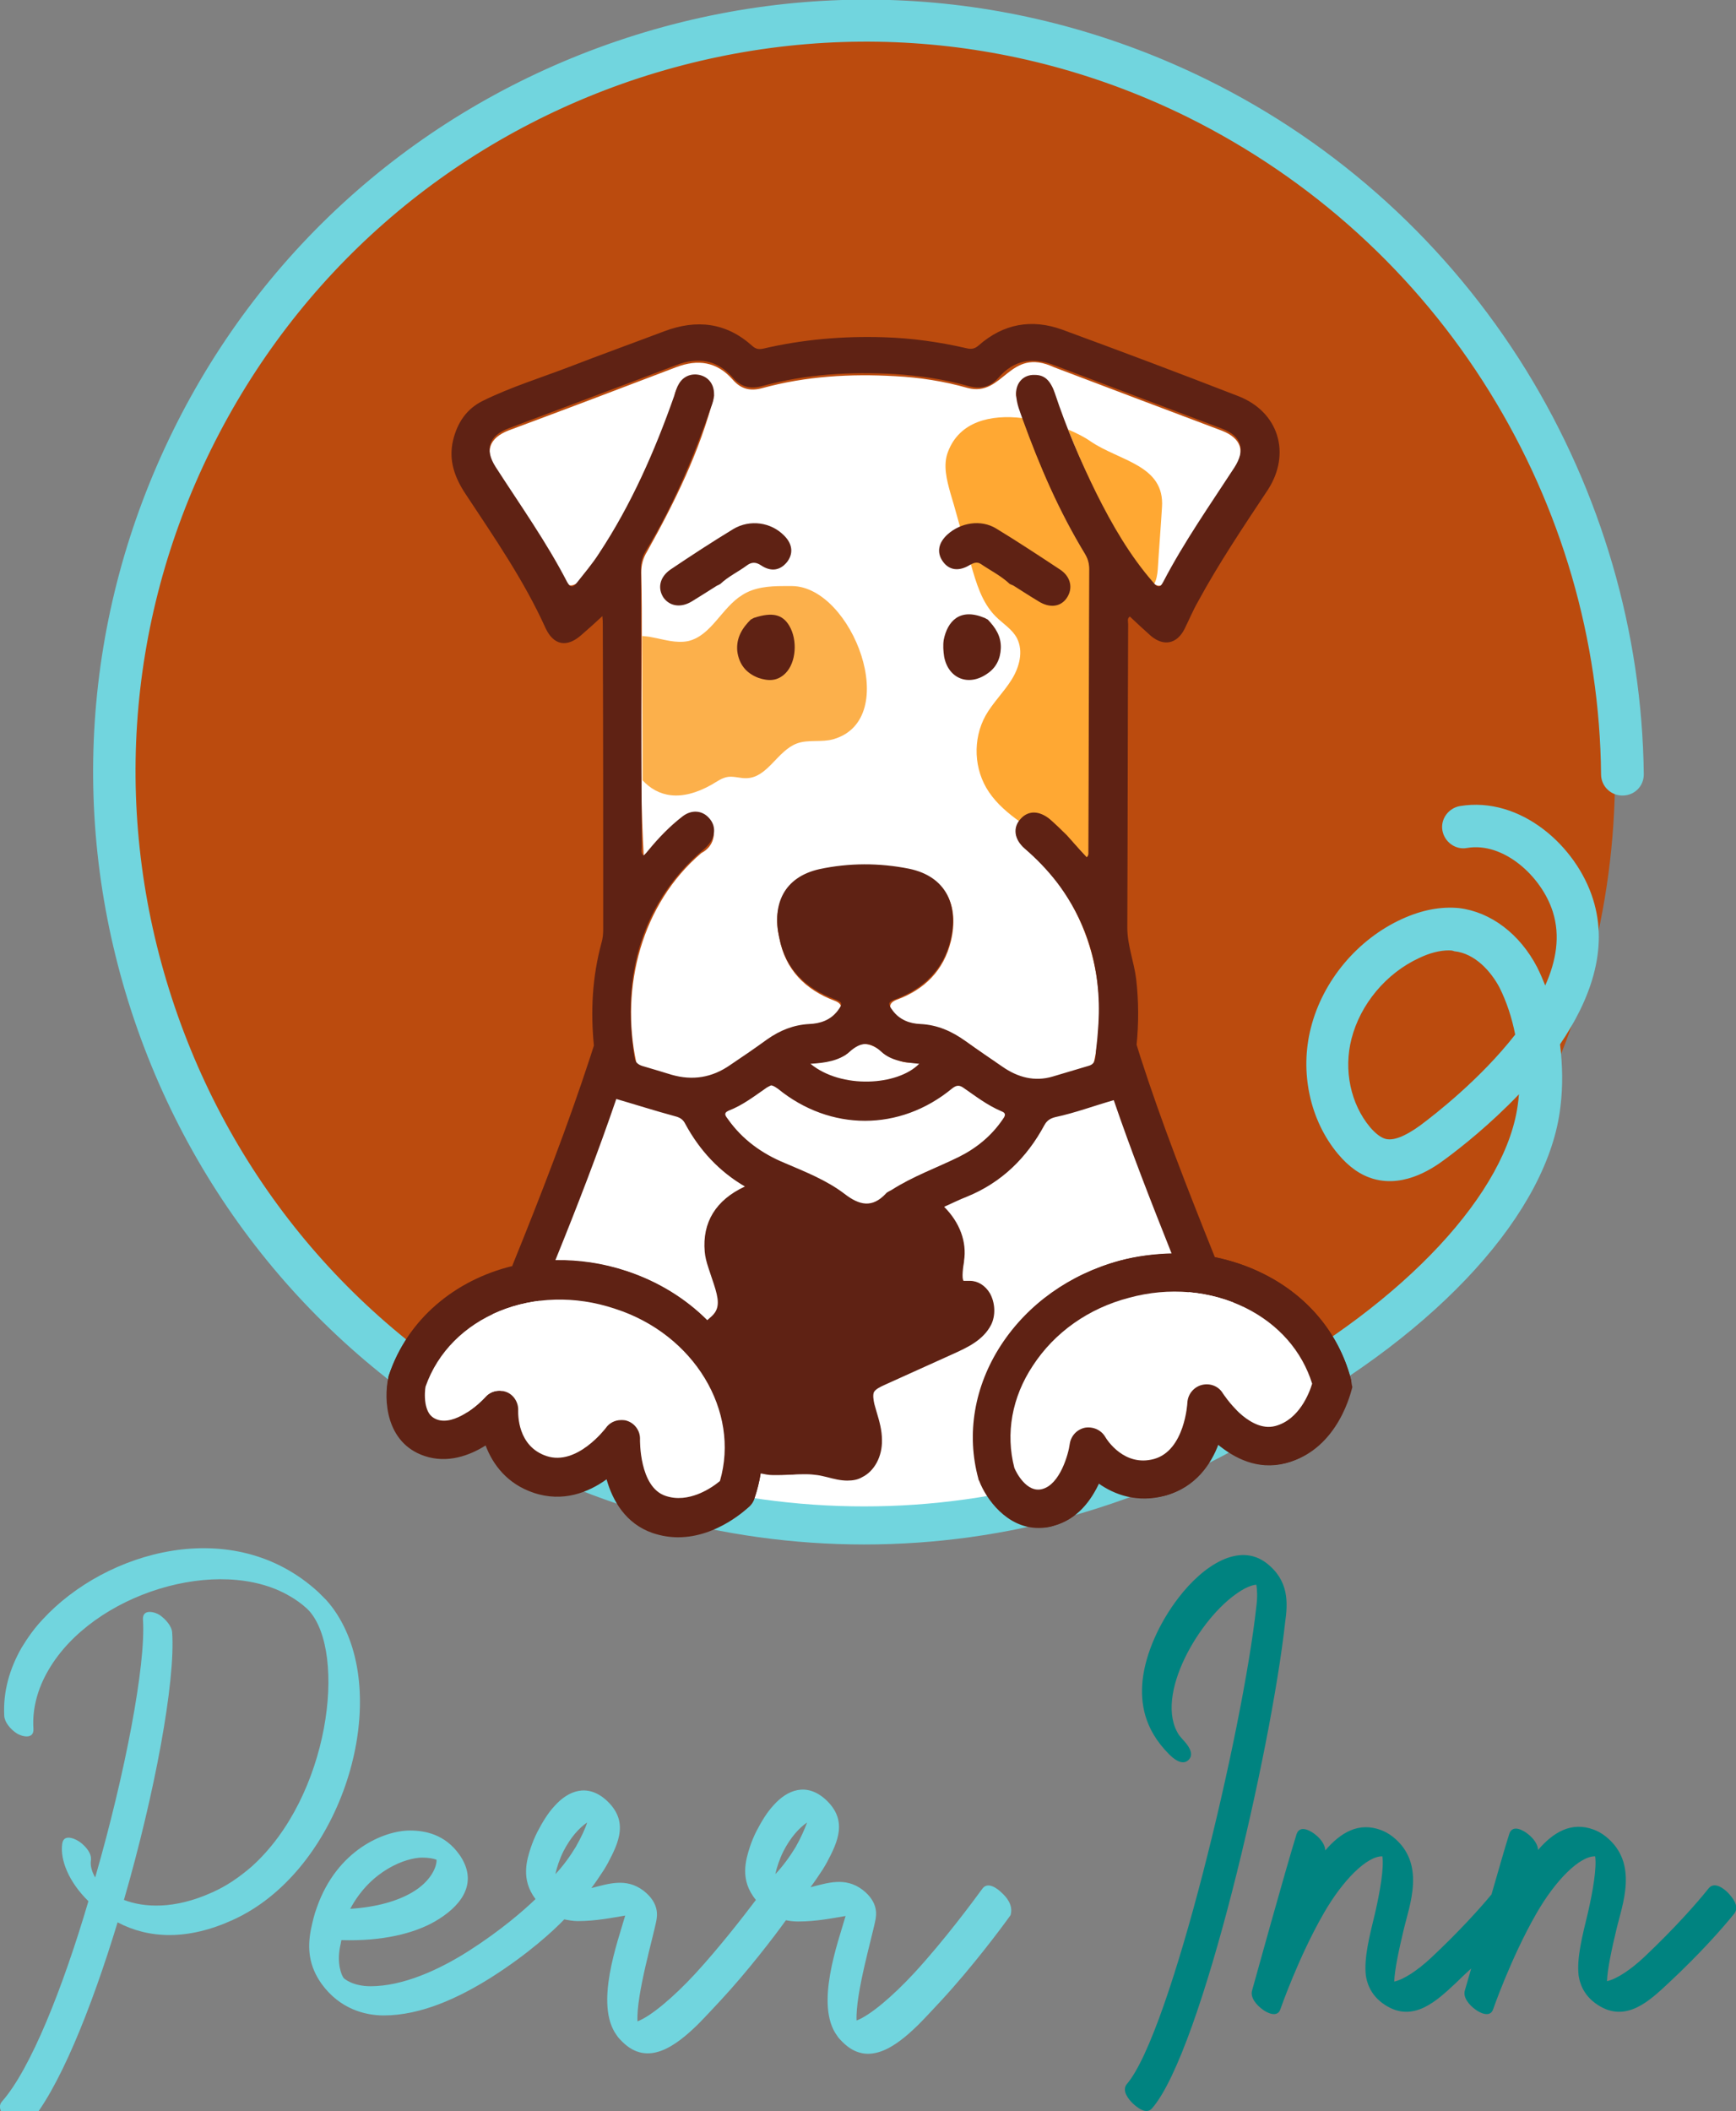 <?xml version="1.0" encoding="utf-8"?>
<!-- Generator: Adobe Illustrator 28.0.0, SVG Export Plug-In . SVG Version: 6.00 Build 0)  -->
<svg version="1.1" id="Layer_1" xmlns="http://www.w3.org/2000/svg" xmlns:xlink="http://www.w3.org/1999/xlink" x="0px" y="0px"
	 viewBox="0 0 410.4 498.9" style="enable-background:new 0 0 410.4 498.9;" xml:space="preserve">
<rect x="0" y="0" width="410.4" height="498.9" fill="#808080" stroke="none"/>
<style type="text/css">
	.st0{fill:#BB4B0E;}
	.st1{fill:#71D5DE;}
	.st2{fill:#008380;}
	.st3{display:none;fill:#D2AB50;}
	.st4{fill:#FFFFFF;}
	.st5{fill:#FCB04B;}
	.st6{fill:#FFA833;}
	.st7{fill:#5F2214;}
</style>
<circle class="st0" cx="204.3" cy="183" r="177.5"/>
<g>
	<path class="st1" d="M81.7,385.2c-1.2-2.6-2.7-5-4.6-7.1c-0.6-0.6-1.2-1.2-1.8-1.8c-20.2-18.6-50.4-9.7-65.2,6.4
		c-2,2.1-3.6,4.4-5,6.7c-2.8,4.9-4.4,10.3-4.1,16.1c0.1,1.5,1.4,3.1,2.9,4.1c1,0.7,4.2,1.7,4-1.1c-0.3-4.7,1-9.5,3.6-13.9
		c10.5-18,40.3-27.2,57-17.4c1.4,0.8,2.8,1.8,4,2.9c0.2,0.2,0.4,0.4,0.6,0.6c8.9,10,4.9,43.9-13.7,60.5c-2.8,2.4-5.8,4.5-9.2,6
		c-9,4.1-16.2,3.6-20.9,1.8c7.3-25.2,12.2-51.6,11.4-63.2c-0.1-1.5-1.5-3.1-2.9-4.1c-1-0.7-4.2-1.7-4,1.1
		c0.7,10.6-4.2,36.3-11.3,60.9c-0.8-1.4-1.2-2.8-1-4.1c0.2-1.6-1.2-3.2-2.5-4.2c-0.9-0.7-4-2.3-4.3,0.4c-0.5,3.7,1.5,8.9,6.2,13.5
		C14.8,470,7.2,489,0.5,496.6c-1.4,1.5,0.4,3.6,1.4,4.6c1,0.9,3.2,2.8,4.6,1.1c7.3-8.2,15-27.3,21.3-48c7.4,3.9,16.6,4.3,27.3-0.6
		C79.3,442.7,91.5,406.5,81.7,385.2z"/>
	<path class="st1" d="M236.8,447.3c-0.9-0.9-3.3-2.8-4.6-0.9c-2.2,3-9,12.2-16.1,19.9c-5,5.4-10.4,10-13.6,11.2
		c-0.3-6.4,3.8-20.1,4.5-24c0.1-0.8,0.8-3.9-3.1-6.9c-4.1-3.1-8.3-1.6-12.3-0.6c0.9-1.2,2-2.8,2.9-4.2c0.4-0.6,0.7-1.2,1-1.7
		c2.6-4.9,5-10-0.4-14.9c-4.5-4-9-2.2-12.2,1.4c-1.6,1.7-2.9,3.9-4.1,6.2c-0.6,1.2-1.1,2.4-1.5,3.6c-1,3.1-2.5,7.9,1.4,12.6
		c-3.1,4.1-8.7,11.3-14.4,17.5c-5,5.4-10.4,10-13.6,11.2c-0.3-6.4,3.8-20.1,4.5-24c0.1-0.8,0.8-3.9-3.1-6.9
		c-4.1-3.1-8.3-1.6-12.3-0.6c0.9-1.2,2-2.8,2.9-4.2c0.4-0.6,0.7-1.2,1-1.7c2.6-4.9,5-10-0.4-14.9c-4.5-4-9-2.2-12.2,1.4
		c-1.6,1.7-2.9,3.9-4.1,6.2c-0.6,1.2-1.1,2.4-1.5,3.6c-1,3-2.4,7.6,1.1,12.2c-2.8,2.7-8.2,7.4-15.7,12.2c-7.2,4.6-15.7,8.4-23.3,8.4
		c-4.2,0-6.3-1.8-6.4-2c-0.5-0.7-1.6-3.4-0.8-7.4c0.1-0.5,0.2-0.8,0.3-1.5c9.8,0.3,17.2-1.6,22.1-4.4c5.9-3.4,10-8.5,6.5-14.7
		c-0.2-0.4-0.5-0.8-0.7-1.1c-3.4-4.8-8.1-5.7-11.7-5.7c-6,0-17.2,4.5-22,18.2c-0.6,1.6-1,3.3-1.4,5.2c-0.9,4.6-0.4,8.7,2.5,12.8
		c4.4,6.1,10.5,7.5,14.7,7.5c8.9,0,17.8-4.2,25.3-8.9c9-5.7,14.9-11.2,17.4-13.8c1,0.2,2.1,0.4,3.2,0.4c4.3,0,8.2-0.8,11.2-1.3
		c-1.8,6.3-7.3,21.1-2,28.3c0.3,0.5,0.8,1,1.3,1.5c6,6,12.6,1.1,17.9-4.1c1.9-1.9,3.7-3.9,5.4-5.7c6.4-6.9,12.6-15,15.4-18.9
		c0.9,0.2,1.9,0.3,2.9,0.3c4.3,0,8.2-0.8,11.2-1.3c-1.8,6.3-7.3,21.1-2,28.3c0.3,0.5,0.8,1,1.3,1.5c6,6,12.6,1.1,17.9-4.1
		c1.9-1.9,3.7-3.9,5.4-5.7c7.3-7.9,14.2-17.1,16.4-20.2C239.6,450.2,237.9,448.3,236.8,447.3z M99.8,439c1.5,0,2.6,0.2,3.4,0.5
		c0.1,1.5-1.2,5.1-5.9,7.8c-3.3,1.9-8.1,3.4-14.5,3.8C87.7,441.9,96.1,439,99.8,439z M136.1,436.5c-1.4,2.3-3,4.5-4.8,6.4
		c0.3-1.5,1-3.6,1.9-5.4c1.7-3.3,3.7-5.5,5.6-6.8C138.3,432.3,137.4,434.2,136.1,436.5z M188.1,436.5c-1.4,2.3-3,4.5-4.8,6.4
		c0.3-1.5,1-3.6,1.9-5.4c1.7-3.3,3.7-5.5,5.6-6.8C190.2,432.3,189.4,434.2,188.1,436.5z"/>
</g>
<g>
	<path class="st2" d="M299.4,369.4c-6.5-5-15,0.6-20.8,8.2c-4.4,5.7-7.8,13-8.5,19.6c-0.5,5.2,0.3,11.4,6.3,17.4
		c1,1,3.1,2.8,4.6,1.3s-0.3-3.6-1.2-4.6c-0.4-0.4-0.7-0.8-1.1-1.3c-6-9.2,4.9-27.7,14.1-33.7c1.6-1.1,3.1-1.7,4.2-1.8
		c0.2,1.1,0.3,2.9,0,5.2c-3.2,29.3-20.2,100.7-30.6,112.8c-1.3,1.6,0.4,3.6,1.4,4.6c1,0.9,3.2,2.8,4.6,1.1
		c11.8-13.7,28.1-84.7,31.4-114.7C304.5,378.7,304.7,373.5,299.4,369.4z"/>
	<path class="st2" d="M408.5,447.3c-0.9-0.9-3.2-2.8-4.6-1c-2.7,3.4-8,9.4-15.2,16.2c-3.2,3-6.5,5.2-8.8,5.7
		c0.1-2.8,1.1-7.5,2.2-12.1c1.4-6,5.4-15.8-2.5-22.1c-1-0.8-2-1.3-2.8-1.6c-5.3-2-9.6,0.6-13.2,4.8c0-1.2-1-2.7-2.3-3.7
		c-0.8-0.7-3.7-2.6-4.5-0.1c-0.9,2.8-2.5,8.4-4.2,14.3c-2.9,3.5-7.8,8.9-14.2,14.9c-3.2,3-6.5,5.2-8.8,5.7c0.1-2.8,1.1-7.5,2.2-12.1
		c1.4-6,5.4-15.8-2.5-22.1c-1-0.8-2-1.3-2.8-1.6c-5.3-2-9.6,0.6-13.2,4.8c0-1.2-1-2.7-2.3-3.7c-0.8-0.7-3.7-2.6-4.5-0.1
		c-2.5,8-10.5,36.9-10.5,36.9c-0.5,1.7,1.1,3.5,2.5,4.5c0.9,0.7,3.5,2.1,4.2-0.1c0,0,4.2-12.1,10.1-22.4c4.6-8.1,10.4-13.8,14-13.7
		c0.4,2.6-0.5,8.1-1.7,13.3c-1.3,5.4-2.7,10.7-2.2,14.9c0.2,1.2,0.8,4.5,4.5,6.9c6.7,4.4,12.3-1,16.8-5.2c1.2-1.2,2.4-2.3,3.6-3.4
		c-0.9,3.1-1.5,5.2-1.5,5.2c-0.5,1.7,1.1,3.5,2.5,4.5c0.9,0.7,3.5,2.1,4.2-0.1c0,0,4.2-12.1,10.1-22.4c4.6-8.1,10.4-13.8,14-13.7
		c0.4,2.6-0.5,8.1-1.7,13.3c-1.3,5.4-2.7,10.7-2.2,14.9c0.2,1.2,0.8,4.5,4.5,6.9c6.7,4.4,12.3-1,16.8-5.2
		c7.4-6.9,12.7-12.9,15.6-16.5C411.2,450.3,409.5,448.4,408.5,447.3z"/>
</g>
<g>
	<path class="st1" d="M198,363c-26.6,0-51.4-5.6-74.1-16.8c-43.7-21.6-76.4-58.9-92.1-105c-15.7-46.2-12.4-95.7,9.1-139.4
		s58.9-76.4,105-92.1C192.1-6,241.6-2.7,285.3,18.8c31.1,15.3,57.2,39.1,75.5,68.7c17.8,28.9,27.4,61.9,27.8,95.5c0,2.8-2.2,5-5,5
		c0,0,0,0-0.1,0c-2.7,0-5-2.2-5-5c-0.3-31.8-9.4-63-26.3-90.3c-17.3-28-42-50.4-71.4-65c-41.3-20.4-88.1-23.4-131.7-8.6
		C105.5,34,70.3,64.9,49.9,106.2s-23.4,88.1-8.6,131.7s45.7,78.9,87.1,99.3c26.3,13,55.8,18,87.7,14.9c27.6-2.7,55.6-11.4,80.9-25.2
		c35.2-19.2,59.5-45.3,61.9-66.5c0.1-0.6,0.1-1.2,0.2-1.8c-6.8,7.1-13.6,12.5-17.4,15.3c-2.3,1.7-9.3,6.9-17,4.7
		c-3.1-0.9-5.8-2.8-8.4-5.9c-6.6-7.9-9.1-19.3-6.4-29.8c2.8-11.1,11-20.9,21.5-25.7c4.8-2.2,9.3-3,13.5-2.6
		c7.5,0.9,14.4,6.1,18.5,14c0.7,1.4,1.3,2.8,1.9,4.3c2.6-5.8,3.6-11.7,1.8-17.4c-2.6-8.3-11.6-16.6-20.3-15.1
		c-2.7,0.5-5.3-1.4-5.8-4.1c-0.5-2.7,1.4-5.3,4.1-5.8c14.4-2.4,27.6,9.5,31.5,22c3.8,12-0.8,24-7.8,34.3c0.6,4.9,0.7,9.9,0.1,14.7
		c-2.8,24.7-28.5,53.1-67.1,74.1c-26.5,14.4-55.8,23.6-84.7,26.3C210.5,362.7,204.2,363,198,363z M342.5,224.6c-2.1,0-4.5,0.6-7,1.8
		c-7.8,3.6-13.9,10.9-16,19.1c-1.9,7.4-0.2,15.4,4.4,20.9c1.3,1.5,2.5,2.4,3.5,2.7c1.9,0.6,4.7-0.5,8.3-3.1
		c3.5-2.6,14.3-11,22.5-21.5c-0.8-4.1-2.1-7.9-3.7-11.1c-2-3.8-5.8-8.1-10.7-8.6C343.3,224.6,342.9,224.6,342.5,224.6z"/>
</g>
<g>
	<path class="st3" d="M204.3,3.5c-28.3,0-55,6.8-78.7,18.8"/>
</g>
<path class="st4" d="M283.9,301.1c-6.7-16.5-13.2-33-18.7-50h-6.6c4.1-18.4-1.5-38.4-16.3-50.6c-2.5-2.2-2.8-4.9-0.9-7
	c5.7-5.2,11.7,5.6,15.6,9.1c0.2-23.5,1.9-48.4-0.5-71.7c-6.8-11.8-13-24.3-16.3-37.5c0.2-5.6,8-6.1,9.2,0
	c1.2,5.7,20.5,49.8,25.6,44.6c4.9-9.4,11-18.1,16.8-27c2.7-4.2,1.7-7.4-2.9-9.2c-13.3-5-26.5-10-39.7-15c-10.7-5-11.9,7.1-20.4,4.9
	c-5.6-1.6-11.4-2.5-17.2-2.8c-10.6-0.6-21,0-31.3,2.8c-2.9,0.8-5.1,0.3-7.1-2c-3.7-4.2-8.2-4.9-13.4-2.9c-13.1,5-26.3,10-39.5,14.9
	c-4.7,1.8-5.8,5-3.1,9.2c5.8,9,11.9,17.7,16.9,27.2c5.8,3.8,23.6-37.6,25.3-44.1c0.6-5.9,9.2-6.9,9.4-0.4
	c-3.3,12.9-9.3,25.1-15.8,36.7c-1,1.6-1.4,3.2-1.4,5c0.5,22.4-0.7,45.3,0.6,67.4c2.9-3.3,5.8-6.7,9.3-9.4c6.1-4.3,10.4,5.1,4.3,8.3
	c-14.1,12-19.2,31.7-15.4,49.4h-6.6c-5.7,17.6-12.5,34.8-19.5,51.9c-35.3,6.3-36.2,50-9.8,33c1.3,0.8,2.7,1.6,4.1,2.3
	c0.7,7,12,13.6,19.1,9.1c3.8,1.5,7.6,2.9,11.5,4.2c2.7,7,13.2,8.3,18.7,5c31.5,6.3,65.2,4.9,95-6.2c6.9-2.4,15.2,0.6,19.3-8.1
	c2.9-1.4,5.8-3,8.6-4.5c12.2,11.1,23.8-5.1,24.1-11.1C311.2,312.9,298.7,303.2,283.9,301.1z M181.5,246c3-2.1,6.2-3.4,9.9-3.6
	c2.6,0.5,10.8-4.1,5.9-5.9c-6.9-2.6-11.6-7.3-13-14.6c-4.5-18.1,18.4-18.9,30.7-16.3c8.7,1.7,11.8,8.5,9.8,16.8
	c-1.7,7-6.3,11.5-12.9,13.9c-4.7,1.9,3.3,6.4,5.8,5.9c7.1,0.1,12.1,5.4,17.8,8.9h-20.2c-5.8,0.4-9.4-7.9-14.5-2.6
	c-3.7,4.4-21.8,2-26.7,2.6C176.5,249.4,179,247.7,181.5,246z"/>
<g>
	<path class="st1" d="M204.3,365c-33.6,0-66.5-9.3-95.1-26.8l4.7-7.7c27.1,16.7,58.4,25.5,90.4,25.5c32.1,0,63.5-8.9,90.7-25.7
		l4.7,7.7C271.1,355.6,238.1,365,204.3,365z"/>
</g>
<path class="st5" d="M187.3,138.5c-0.7,0-1.4,0-2.1,0c-3.4,0-6.9,0.3-9.7,2.1c-4.9,3-7.3,9.6-12.8,10.9c-2.9,0.6-5.8-0.4-8.6-0.9
	c-0.8-0.2-1.6-0.2-2.3-0.3c0,11.4,0.1,22.7,0.1,34.1c3.6,3.9,9,5.2,16.4,1c1.2-0.7,2.4-1.6,3.8-1.8c1.5-0.2,3,0.4,4.5,0.3
	c4.9-0.2,7.2-6.5,11.8-8.2c2.7-1,5.8-0.2,8.6-1C213.4,170,201.5,138.7,187.3,138.5z"/>
<path class="st6" d="M257.8,104.3c-1.4-1-3.2-1.9-5.3-2.8c2.1,5.3,4.3,10.4,6.8,15.5c3.7,7.4,7.9,14.7,13.4,21c0,0,0,0,0.1,0.1
	c0.6-1,0.8-2.3,0.9-3.5c0.3-4.9,0.7-9.8,1-14.7C275.4,109.9,264.7,109,257.8,104.3z"/>
<path class="st6" d="M241.4,193.6c1.8-2,4.4-2,7,0.2c1.3,1.1,2.6,2.4,3.9,3.7c1.6,1.8,3.1,3.5,4.7,5.2c0.5-0.5,0.4-0.9,0.4-1.3
	c0.1-22.2,0.1-44.6,0.2-66.8c0-1.3-0.4-2.5-1-3.6c-6.1-10-10.7-20.7-14.7-31.7c-0.1-0.2-0.1-0.3-0.2-0.5c-7.5-0.9-14.9,0.8-17.6,8
	c-1.2,3.1-0.3,6.6,0.6,9.8c0.3,0.9,0.5,1.8,0.8,2.7c1.3,4.7,2.6,9.3,4,14c1.3,4.5,2.6,9.1,5.9,12.4c1.7,1.7,3.9,3,5,5.1
	c1.6,3.1,0.6,6.9-1.3,9.9s-4.4,5.4-6.1,8.4c-3.1,5.6-2.8,12.8,0.8,18.1c1.9,2.8,4.5,5,7.3,7C241.1,194,241.3,193.8,241.4,193.6z"/>
<path class="st7" d="M232.7,312c1.5-2.9,0-7.4-3.3-7.5c-0.6,0-1.2,0.1-1.7,0c-2.6-0.5-2-4.3-1.5-7c0.7-4.3-1.4-8.5-4.6-11.6
	c-5.4,2.7-10.5,5.8-15.2,9.6c-1.1-0.1-2.3-0.1-3.4-0.1c-6.8-5.5-14.4-9.6-22.5-13c-0.7-0.3-1.3-0.6-1.9-0.9
	c-6.3,2.4-10.5,6.8-9.8,14c0.1,1.2,0.4,2.3,0.8,3.5c1.4,4.4,3.7,8.7,1.3,12.3c-0.6,0.8-1.3,1.5-2.1,2.1c8.3,9,12.7,20.7,11.4,32.4
	c0.9,0.2,1.8,0.4,2.8,0.4c3.6,0.2,7.2-0.6,10.7,0c3.2,0.5,6.5,2.1,9.5,0.7c2.5-1.2,3.6-4.2,3.6-7s-1-5.4-1.7-8.1
	c-0.3-1.4-0.6-2.9,0.1-4.2c0.7-1.3,2.1-2,3.4-2.6c5.5-2.5,11.1-5,16.6-7.5C228,316.4,231.2,314.9,232.7,312z"/>
<path class="st7" d="M115.8,336l-8.3-3.4c2.6-6.5,5.2-12.9,7.8-19.2c2-4.8,3.9-9.5,5.8-14.2c-13.5,3.3-24.7,12.5-29.1,25.7
	c-0.1,0.2-0.1,0.3-0.1,0.5c-1.1,5-0.7,15.4,8.6,18.5c5.4,1.8,10.6-0.1,14.4-2.5c1.7,4.5,5.1,9.1,11.4,11.2
	c6.9,2.3,12.9-0.1,17.2-3.2c1.4,5,4.5,10.5,10.9,12.7c2.1,0.7,4.1,1,6,1c9.4,0,16.5-7,16.9-7.3c0.5-0.5,0.9-1.1,1.1-1.8
	c7.2-21.5-6.3-45.5-30.1-53.5c-5.7-1.9-11.4-2.7-16.9-2.6c-2.5,6.2-5.1,12.5-7.7,19C121,323.2,118.4,329.6,115.8,336z"/>
<g>
	<g>
		<path class="st7" d="M238.7,138c-2-1.9-4.6-3.2-6.8-4.7c-0.9-0.6-1.7-0.3-2.6,0.2c-2.6,1.6-4.9,1.3-6.4-0.8s-1.1-4.4,1.1-6.4
			c3.1-2.8,7.9-3.6,11.5-1.4c5.1,3.1,10.1,6.4,15.1,9.7c2.6,1.7,3.1,4.5,1.6,6.7c-1.4,2.1-4,2.5-6.7,0.8c-2-1.2-4-2.5-5.9-3.7
			C239.3,138.3,239,138.1,238.7,138z"/>
	</g>
</g>
<g>
	<g>
		<path class="st7" d="M169.5,138.4c-2,1.3-4,2.5-5.9,3.7c-2.6,1.6-5.2,1.2-6.7-0.8c-1.5-2.2-1-4.9,1.6-6.7
			c4.9-3.3,9.8-6.5,14.9-9.6c3.9-2.3,8.9-1.6,12,1.6c2,2,2.2,4.3,0.6,6.3c-1.6,1.9-3.7,2.3-6.1,0.7c-1.2-0.8-2.2-0.8-3.3,0
			c-2,1.5-4.4,2.6-6.3,4.4C170.1,138.1,169.8,138.3,169.5,138.4z"/>
	</g>
</g>
<g>
	<g>
		<path class="st7" d="M177.5,146.4c0.3-0.1,0.5-0.3,0.8-0.4c4.3-1.4,6.7-0.8,8.3,1.9c2,3.4,1.6,8.7-0.9,11.2
			c-1.9,1.9-4,1.9-6.4,1.1c-2.9-1.1-4.6-3.2-5-6.3C174,150.7,175.5,148.4,177.5,146.4z"/>
	</g>
</g>
<g>
	<g>
		<path class="st7" d="M232.7,146c0.3,0.1,0.5,0.3,0.8,0.4c1.8,1.9,3.2,3.9,3.1,6.8c-0.1,2.5-1.1,4.6-3.2,6c-4.4,3.1-9.2,1.2-10.2-4
			c-0.2-1.3-0.3-2.7-0.1-4C224,146.8,226.9,143.6,232.7,146z"/>
	</g>
</g>
<path class="st7" d="M319.3,325.7c-2.9-10.7-10.2-19.5-20.7-24.7c-3.6-1.8-7.5-3.1-11.4-3.9c2.2,5.4,4.4,10.8,6.7,16.3
	c2.6,6.3,5.2,12.6,7.8,19l-8.3,3.4c-2.6-6.4-5.2-12.7-7.7-19c-2.9-7-5.7-13.9-8.4-20.6c-4.2,0.1-8.4,0.6-12.5,1.7
	c-11.7,3.2-21.5,10.2-27.8,19.8c-6.4,9.8-8.3,21.1-5.4,31.7c0,0.2,0.1,0.3,0.2,0.5c1.6,4.2,6.5,11.1,14,11.1c1.1,0,2.3-0.1,3.5-0.5
	c5.5-1.5,8.7-6,10.6-10.1c3.9,2.8,9.3,4.7,15.7,3c7-1.9,10.7-7.3,12.5-12.2c4,3.3,9.5,6.2,16.1,4.5c12.4-3.3,15.3-17.3,15.5-17.9
	C319.5,327.1,319.5,326.4,319.3,325.7z"/>
<path class="st7" d="M319.3,325.7c-2.9-10.7-10.2-19.5-20.7-24.7c-3.6-1.8-7.5-3.1-11.4-3.9l0,0c-6.5-16.2-12.6-31.8-17.6-47.3
	l-0.9-2.9c0.5-5.1,0.5-10.3-0.1-15.5c-0.5-4.1-2.1-8-2.1-12.2c0.1-23.9,0.1-47.8,0.2-71.7c0-0.6-0.3-1.3,0.4-1.8
	c1.7,1.6,3.3,3.1,5,4.6c3,2.5,6.1,1.9,7.9-1.6c1.1-2.2,2-4.4,3.2-6.5c5-9.2,10.8-17.8,16.5-26.4c5.6-8.6,2.6-18.5-7-22.2
	C278.8,88.2,265,83,251.1,77.9c-7.2-2.6-13.9-1.4-19.7,3.7c-0.9,0.8-1.7,1-2.9,0.7c-6.5-1.5-13-2.4-19.6-2.6
	c-9.6-0.3-19.1,0.5-28.5,2.7c-1,0.2-1.7,0.1-2.5-0.6c-6.2-5.6-13.2-6.4-20.9-3.5c-7.4,2.8-14.9,5.5-22.4,8.4
	c-6.8,2.6-13.9,4.8-20.4,8c-3.9,1.9-6.1,5.2-7.1,9.4c-1.1,4.7,0.4,8.8,3,12.7c6.8,10.3,13.8,20.4,18.9,31.7c1.9,4,5,4.6,8.4,1.6
	c1.6-1.4,3.2-2.8,5-4.5c0.1,0.9,0.1,1.4,0.1,1.9c0.1,24,0.1,48.1,0.1,72.1c0,1.1-0.1,2.2-0.4,3.2c-2.2,8.1-2.6,16.2-1.8,24.3
	l-0.9,2.8c-5.3,16.2-11.6,32.5-18.5,49.5l0,0c-13.5,3.3-24.7,12.5-29.1,25.7c-0.1,0.2-0.1,0.3-0.1,0.5c-1.1,5-0.7,15.4,8.6,18.5
	c5.4,1.8,10.6-0.1,14.4-2.5c1.7,4.5,5.1,9.1,11.4,11.2c6.9,2.3,12.9-0.1,17.2-3.2c1.4,5,4.5,10.5,10.9,12.7c2.1,0.7,4.1,1,6,1
	c9.4,0,16.5-7,16.9-7.3c0.5-0.5,0.9-1.1,1.1-1.8c0.7-2,1.2-4,1.5-6c1,0.2,1.9,0.4,2.9,0.4c0.4,0,0.9,0,1.3,0c1.2,0,2.3-0.1,3.4-0.1
	c1.1-0.1,2.1-0.1,3.2-0.1c1,0,1.8,0.1,2.6,0.2s1.5,0.3,2.4,0.5c1.5,0.4,3.1,0.8,4.7,0.8c1.3,0,2.5-0.2,3.5-0.8
	c2.9-1.4,4.8-4.9,4.7-8.8c0-2.3-0.6-4.4-1.2-6.4c-0.2-0.7-0.4-1.4-0.6-2.1c-0.2-0.9-0.4-2.1-0.1-2.8c0.4-0.7,1.4-1.2,2.5-1.7
	l16.6-7.5c2.8-1.3,6.7-3,8.6-6.7c1.1-2.2,1-5.2-0.3-7.5c-1.1-1.8-2.8-2.9-4.7-2.9h-0.2c-0.2,0-0.4,0-0.6,0c-0.1,0-0.3,0-0.4,0
	c-0.1,0-0.2,0-0.3,0c-0.5-0.5-0.1-3.5,0.1-4.5V298c0.7-4.5-1-9.1-4.7-12.8c1.8-0.8,3.6-1.7,5.4-2.4c8.1-3.3,14.1-9.1,18.3-16.9
	c0.6-1.1,1.4-1.6,2.6-1.9c4.7-1,9.2-2.7,13.8-4c4.1,12,8.8,24,13.7,36.3c-4.2,0.1-8.4,0.6-12.5,1.7c-11.7,3.2-21.5,10.2-27.8,19.8
	c-6.4,9.8-8.3,21.1-5.4,31.7c0,0.2,0.1,0.3,0.2,0.5c1.6,4.2,6.5,11.1,14,11.1c1.1,0,2.3-0.1,3.5-0.5c5.5-1.5,8.7-6,10.6-10.1
	c3.9,2.8,9.3,4.7,15.7,3c7-1.9,10.7-7.3,12.5-12.2c4,3.3,9.5,6.2,16.1,4.5c12.4-3.3,15.3-17.3,15.5-17.9
	C319.5,327.1,319.5,326.4,319.3,325.7z M145.7,259.7c-0.1,0-0.2-0.1-0.4-0.1c4.8,1.4,9.5,2.9,14.3,4.2c1.2,0.3,1.9,0.8,2.4,1.8
	c3.4,6.3,8.1,11.3,14.1,14.8c-6.9,3.2-10.1,8.5-9.5,15.4c0.1,1.2,0.4,2.4,0.9,3.9c0.3,0.8,0.5,1.6,0.8,2.4c1.3,3.8,2,6.2,0.7,8.1
	c-0.4,0.6-1,1.1-1.7,1.7l-0.1,0.1c-5.1-5.1-11.5-9.1-19-11.6c-5.7-1.9-11.4-2.7-16.9-2.6C136.5,285,141.4,272.3,145.7,259.7z
	 M237,264.6c-2.6,3.8-6.1,6.7-10.3,8.8c-5.3,2.6-10.9,4.6-15.9,7.8c-0.5,0.3-1.1,0.5-1.4,0.9c-3.2,3.4-6.2,2.8-9.8,0
	c-4.2-3.2-9.3-5.2-14.2-7.3c-5.3-2.2-9.9-5.5-13.3-10.3c-0.5-0.7-1.2-1.4,0.1-2c3.4-1.3,6.2-3.5,9.1-5.5c0.4-0.2,0.7-0.4,1-0.5
	c0.7,0.1,1.1,0.5,1.6,0.8c12.4,10.1,28.8,10.1,41.1,0c1-0.8,1.7-1,2.8-0.2c2.9,2,5.6,4.1,8.9,5.5C238.1,263.1,237.5,263.9,237,264.6
	z M191.6,251.4c3.5-0.2,6.8-0.7,9.2-2.8c2.8-2.5,4.9-2.5,7.6,0c2.3,2.1,5.6,2.5,8.9,2.8C212.2,256.6,198.9,257.4,191.6,251.4z
	 M241.8,99.2c4,11,8.6,21.7,14.7,31.7c0.7,1.1,1,2.3,1,3.6c-0.1,22.2-0.1,44.6-0.2,66.8c0,0.4,0.1,0.8-0.4,1.3
	c-1.6-1.7-3.1-3.4-4.7-5.2c-1.3-1.3-2.6-2.5-3.9-3.7c-2.6-2.2-5.2-2.2-7-0.2c-1.9,2-1.6,4.8,0.9,7c2.9,2.5,5.5,5.2,7.8,8.2
	c8,10.6,10.7,22.6,9.5,35.6c-0.1,1.7-0.4,3.5-0.5,5.3c-0.1,1.2-0.5,2-1.7,2.3c-2.8,0.8-5.6,1.7-8.4,2.5c-4.3,1.3-8.3,0.2-11.9-2.3
	c-2.9-2-5.9-4-8.8-6.1c-3.2-2.3-6.6-3.8-10.6-4c-2.6-0.1-4.9-1-6.5-3.1c-1.3-1.7-1.2-2.1,0.7-2.8c6.6-2.5,11.2-7,12.9-13.9
	c2-8.4-1.1-15.1-9.8-16.9c-7-1.4-14.2-1.4-21.2,0.1c-8.4,1.9-11.2,8.3-9.5,16.1c1.4,7.3,6.1,12,13,14.6c2,0.7,2.1,1.1,0.8,2.8
	c-1.7,2.2-4.1,3-6.7,3.1c-3.7,0.2-6.9,1.5-9.9,3.6c-2.9,2.1-5.8,4.1-8.8,6.1c-4.3,3-8.9,3.7-13.8,2.3c-2.3-0.7-4.6-1.4-7-2.1
	c-0.9-0.3-1.6-0.8-1.8-1.9c-1.9-11.9-1.1-23.5,4.5-34.5c2.8-5.4,6.5-10.1,11.2-14.2c0.6-0.5,1.2-1,1.7-1.6c1.8-2,1.9-4.6,0.2-6.4
	c-1.6-1.8-4.1-2-6.2-0.4c-3,2.3-5.6,5-8,7.9c-0.4,0.5-0.8,1-1.3,1.4c-0.7-0.7-0.4-1.4-0.4-2.1c-0.1-21.8-0.1-43.5-0.2-65.3
	c-0.1-1.9,0.4-3.5,1.4-5c6.4-10.6,11.1-21.9,15.2-33.6c0.4-1,0.7-2,0.7-3.1c0-2.1-1.1-3.8-3.1-4.4s-4.1,0.1-5.2,2
	c-0.5,0.8-0.8,1.8-1.1,2.8c-4.6,13.1-10.2,25.8-17.8,37.3c-1.6,2.5-3.5,4.7-5.3,7c-0.8,1-1.4,1.2-2.2-0.2
	c-4.9-9.5-11.1-18.2-16.9-27.2c-2.7-4.2-1.7-7.4,3.1-9.2c13.2-5,26.4-9.9,39.5-14.9c5.2-2,9.7-1.3,13.4,2.9c2,2.3,4.2,2.8,7.1,2
	c10.3-2.8,20.7-3.4,31.3-2.8c5.8,0.4,11.6,1.2,17.2,2.8c2.9,0.8,5.2,0.4,7.3-2c3.6-4.1,8-4.9,13.1-2.9c13.2,5,26.4,10,39.7,15
	c4.7,1.8,5.6,5,2.9,9.2c-5.8,8.9-11.9,17.6-16.8,27c-0.9,1.8-1.6,1.1-2.4,0.1c-5.5-6.3-9.7-13.6-13.4-21c-3.8-7.7-7.1-15.5-9.8-23.6
	c-1.1-3.2-2.5-4.4-4.8-4.4c-2.6-0.1-4.4,1.8-4.4,4.4C240.3,95.6,241.2,97.4,241.8,99.2z M170.2,350c-1.9,1.6-7.4,5.4-12.9,3.5
	c-6.2-2.1-6-13.2-6-13.3c0.1-2-1.2-3.8-3-4.4c-0.5-0.2-1-0.2-1.5-0.2c-1.4,0-2.8,0.7-3.6,1.9c-0.1,0.1-6.8,9-14,6.6
	c-6.9-2.3-6.7-9.9-6.7-10.7c0.1-1.9-1-3.7-2.7-4.4c-1.8-0.7-3.8-0.3-5.1,1.2c-1.6,1.8-7.2,6.7-11.3,5.3c-1.1-0.4-2.3-1.1-2.8-3.8
	c-0.3-1.8-0.1-3.5,0-4c5.8-16.6,25.8-24.8,44.8-18.4C164.1,315.3,175,333.5,170.2,350z M301.5,337c-6.4,1.7-12.3-7.6-12.4-7.7
	c-1-1.7-3-2.5-5-2c-1.9,0.5-3.3,2.2-3.4,4.2c0,0.1-0.6,11.3-7.9,13.3c-7,1.9-11.1-4.5-11.5-5.2c-1-1.7-2.9-2.5-4.8-2.2
	c-1.9,0.4-3.3,1.9-3.6,3.8c-0.3,2.4-2.3,9.6-6.5,10.7c-3.7,1-6.2-4-6.6-5c-2.1-8.1-0.6-16.7,4.4-24.2c5.1-7.8,13.1-13.5,22.7-16
	c9.5-2.6,19.3-1.7,27.6,2.4c7.8,3.9,13.3,10.2,15.7,17.9C309.5,329.3,307.1,335.5,301.5,337z"/>
<path class="st4" d="M170.2,350c-1.9,1.6-7.4,5.4-12.9,3.5c-6.2-2.1-6-13.2-6-13.3c0.1-2-1.2-3.8-3-4.4c-0.5-0.2-1-0.2-1.5-0.2
	c-1.4,0-2.8,0.7-3.6,1.9c-0.1,0.1-6.8,9-14,6.6c-6.9-2.3-6.7-9.9-6.7-10.7c0.1-1.9-1-3.7-2.7-4.4c-1.8-0.7-3.8-0.3-5.1,1.2
	c-1.6,1.8-7.2,6.7-11.3,5.3c-1.1-0.4-2.3-1.1-2.8-3.8c-0.3-1.8-0.1-3.5,0-4c5.8-16.6,25.8-24.8,44.8-18.4
	C164.1,315.3,175,333.5,170.2,350z"/>
<path class="st4" d="M301.5,337c-6.4,1.7-12.3-7.6-12.4-7.7c-1-1.7-3-2.5-5-2c-1.9,0.5-3.3,2.2-3.4,4.2c0,0.1-0.6,11.3-7.9,13.3
	c-7,1.9-11.1-4.5-11.5-5.2c-1-1.7-2.9-2.5-4.8-2.2c-1.9,0.4-3.3,1.9-3.6,3.8c-0.3,2.4-2.3,9.6-6.5,10.7c-3.7,1-6.2-4-6.6-5
	c-2.1-8.1-0.6-16.7,4.4-24.2c5.1-7.8,13.1-13.5,22.7-16c9.5-2.6,19.3-1.7,27.6,2.4c7.8,3.9,13.3,10.2,15.7,17.9
	C309.5,329.3,307.1,335.5,301.5,337z"/>
</svg>
